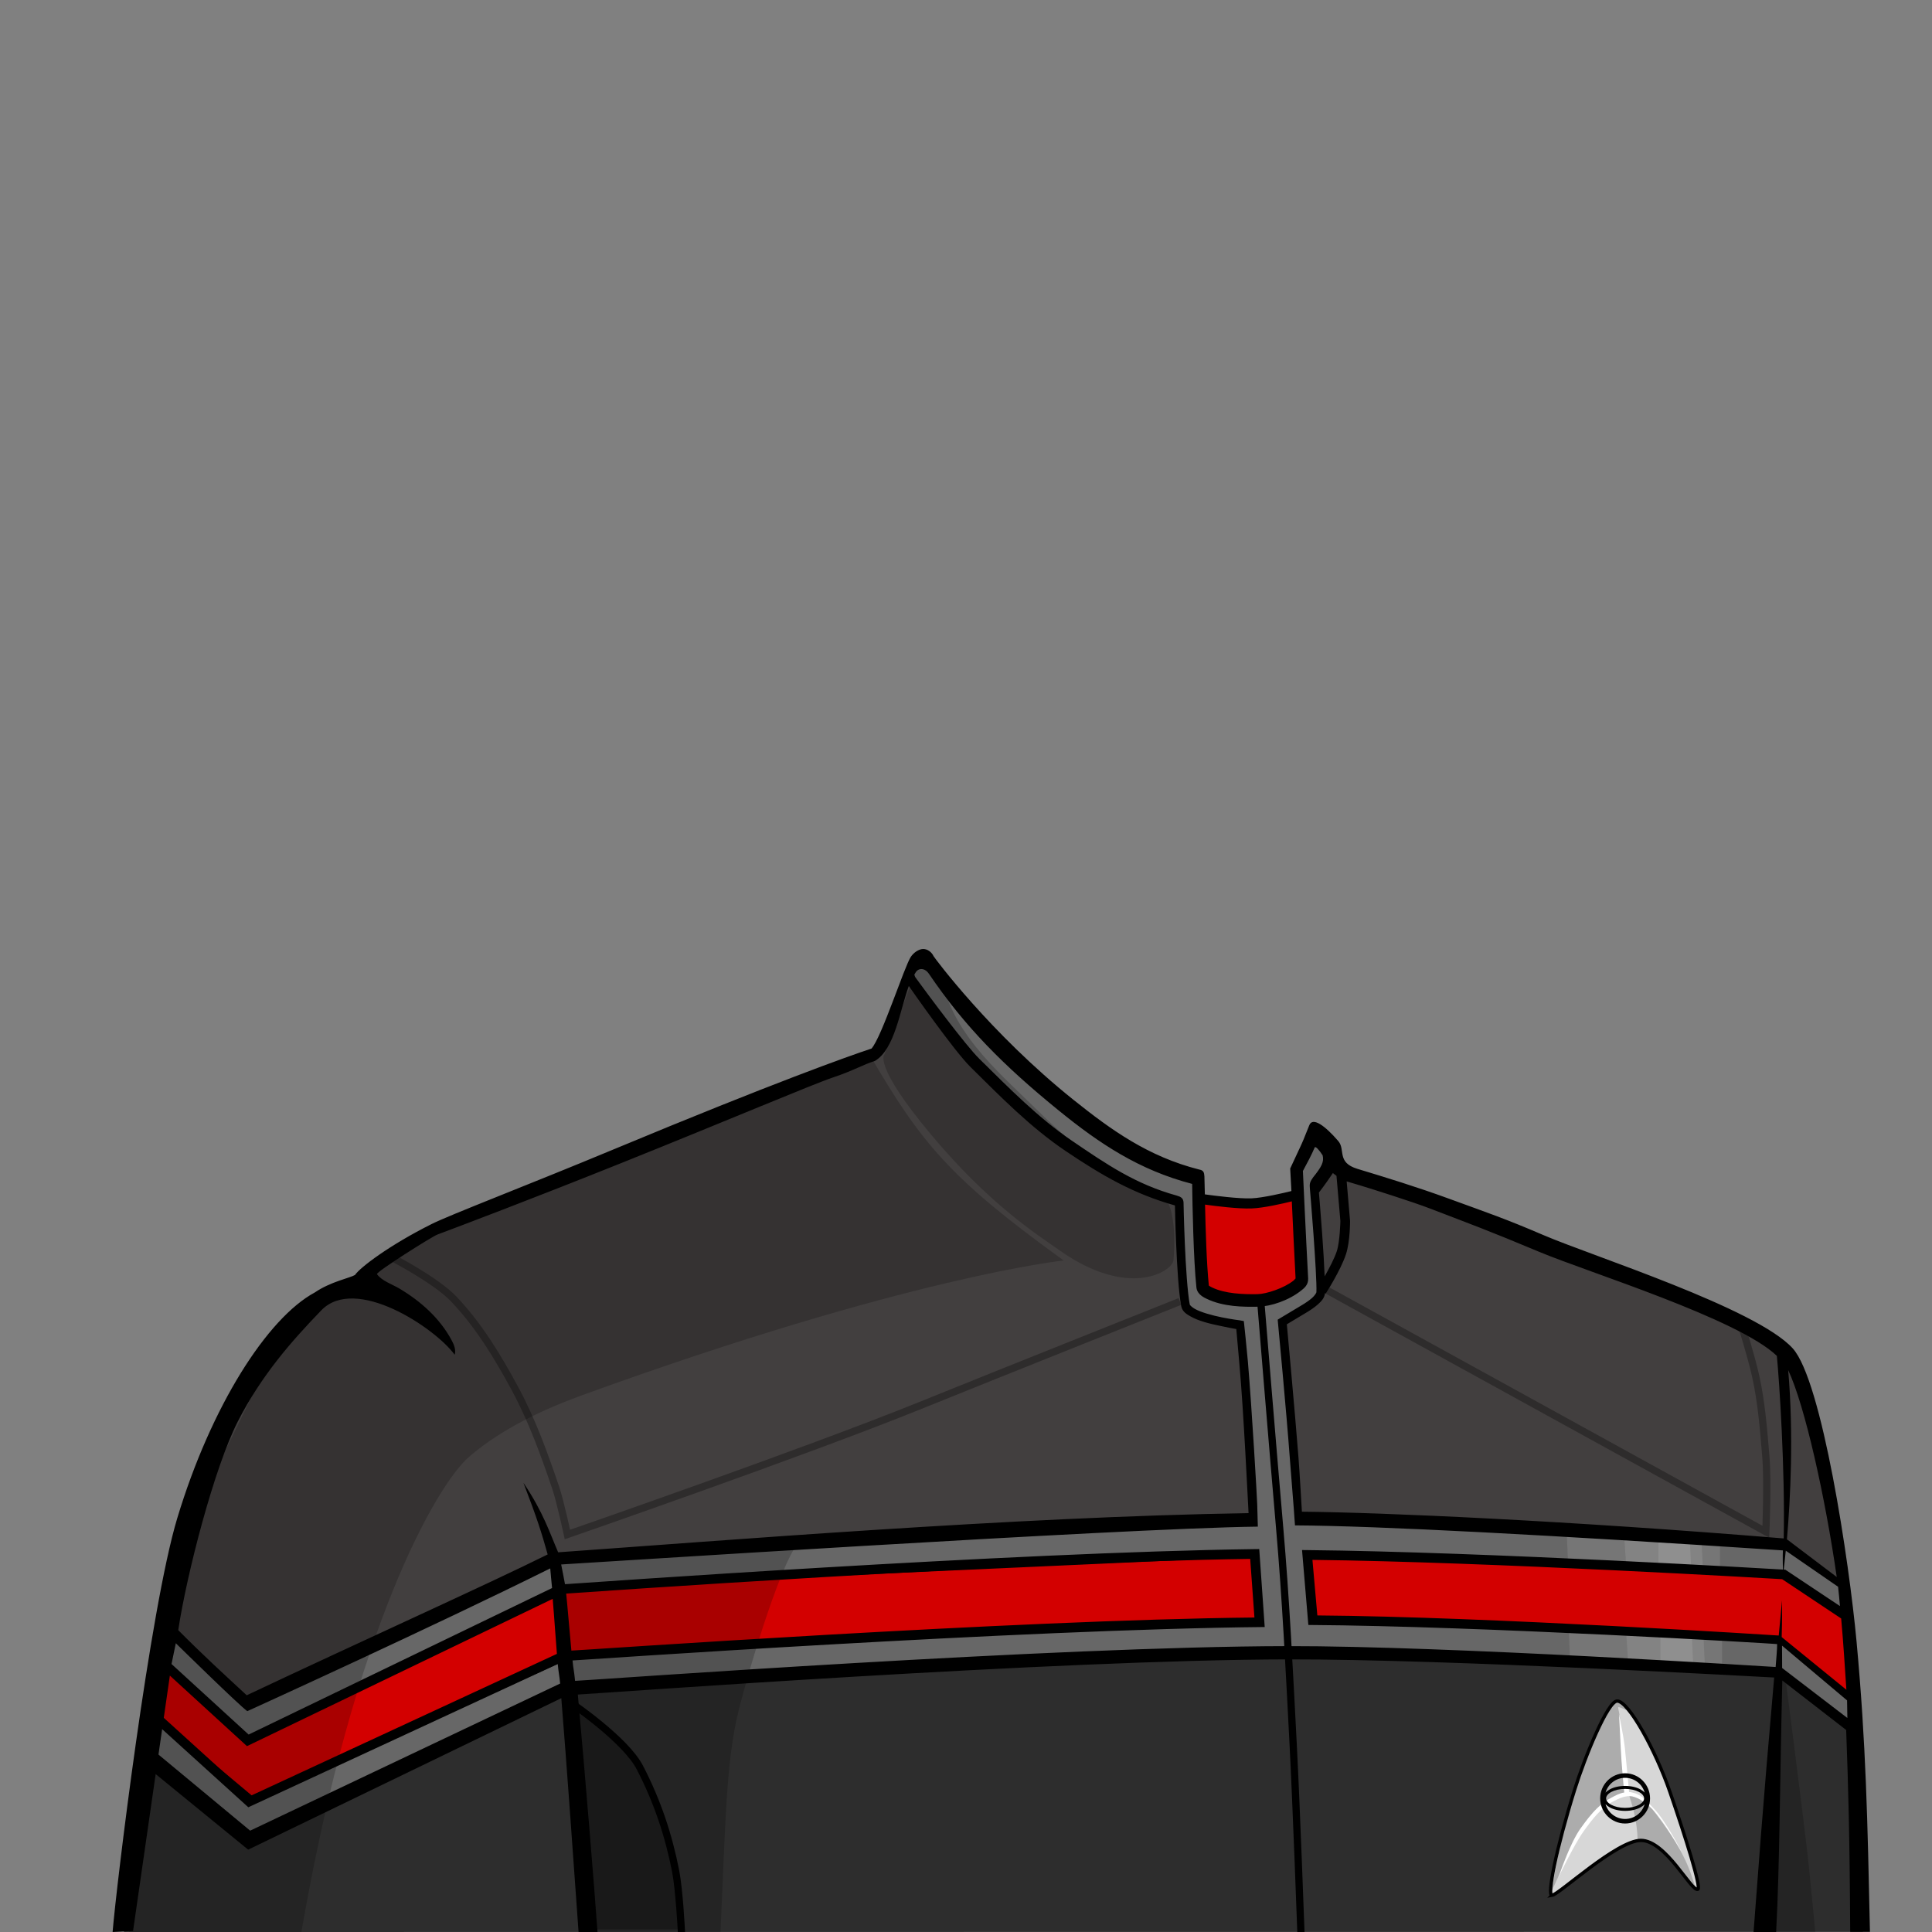 <?xml version="1.0" encoding="UTF-8" standalone="no"?>
<!-- Created with Inkscape (http://www.inkscape.org/) -->

<svg
   version="1.1"
   id="svg171226"
   width="400"
   height="400"
   viewBox="0 0 400 400"
   sodipodi:docname="stoAverageMale.svg"
   inkscape:version="1.4 (e7c3feb1, 2024-10-09)"
   xml:space="preserve"
   xmlns:inkscape="http://www.inkscape.org/namespaces/inkscape"
   xmlns:sodipodi="http://sodipodi.sourceforge.net/DTD/sodipodi-0.dtd"
   xmlns="http://www.w3.org/2000/svg"
   xmlns:svg="http://www.w3.org/2000/svg"><rect x="0" y="0" width="400" height="400" fill="#808080" stroke="none"/><defs
     id="defs171230" /><sodipodi:namedview
     id="namedview171228"
     pagecolor="#ffffff"
     bordercolor="#666666"
     borderopacity="1.0"
     inkscape:showpageshadow="2"
     inkscape:pageopacity="0.0"
     inkscape:pagecheckerboard="0"
     inkscape:deskcolor="#d1d1d1"
     showgrid="false"
     inkscape:zoom="19.96"
     inkscape:cx="328.95792"
     inkscape:cy="330.46092"
     inkscape:window-width="2432"
     inkscape:window-height="1217"
     inkscape:window-x="1920"
     inkscape:window-y="25"
     inkscape:window-maximized="0"
     inkscape:current-layer="g171234"><inkscape:page
       x="0"
       y="0"
       id="page171232"
       width="400"
       height="400"
       margin="0"
       bleed="0" /></sodipodi:namedview><g
     id="g171234"
     inkscape:groupmode="layer"
     inkscape:label="Uniform"
     style="display:inline"><path
       d="M 384.68,369.105 385.69,399.967 25.665,400 35.483,333.942 c 0,0 13.302,17.236 15.842,17.35 3.543,0.159 35.879,-14.974 64.102,-28.159 0,0 81.612,-9.826 157.464,-8.257 75.853,1.569 96.764,4.89 96.764,4.89 l 11.825,8.541 z"
       style="fill:#2d2d2d;fill-opacity:1;fill-rule:nonzero;stroke:none;stroke-width:1.333"
       id="path171962"
       sodipodi:nodetypes="ccccscsccc" /><path
       id="path171958"
       style="fill:#423f3f;fill-opacity:1;fill-rule:nonzero;stroke:none;stroke-width:1.333"
       d="m 191.48,198.279 c -4.828,3.956 -5.27,8.624 -10.275,19.626 l -45.736,16.899 -40.712,17.39 -11.253,5.477 -7.193,5.325 -9.459,6.824 c -11.835,12.451 -19.196,25.304 -24.971,40.912 l -7.312,25.961 17.669,16.192 c 0,0 37.466,-17.656 61.57,-29.921 l 2.575,0.036 c 53.728,-5.364 104.835,-7.253 160.402,-8.756 l 90.807,4.949 3.093,1.369 10.99,6.912 c -1.213,-12.568 -3.41,-22.474 -6.539,-37.514 -2.789,-9.065 -4.292,-11.158 -12.445,-16.039 -8.155,-4.881 -35.885,-14.402 -46.308,-18.888 -9.844,-4.237 -27.726,-8.638 -37.95,-12.981 l -4.954,-8.506 c -2.226,2.581 -3.832,5.656 -5.711,8.556 -0.352,0.543 0.97,4.888 0.593,5.414 -2.958,0.957 -4.034,1.522 -9.462,1.775 -3.703,0.172 -6.049,-0.246 -9.914,-1.063 -0.283,-0.06 0.097,-3.967 -0.267,-4.086 -9.431,-3.087 -19.998,-8.943 -27.171,-14.211 -9.039,-6.637 -26.535,-28.717 -26.535,-28.717 -0.496,-1.461 -2.604,-1.741 -3.534,-2.936 z"
       sodipodi:nodetypes="ccccccccccccccccccsccscssscccc" /><path
       id="path16"
       style="fill:#d30000;fill-opacity:1;stroke:#000000;stroke-width:1px;stroke-linecap:butt;stroke-linejoin:miter;stroke-opacity:1"
       d="m 268.955,246.85 -6.518,2.268 -6.943,0.283 -7.227,-1.133 1.133,18.279 2.125,1.416 9.07,1.275 7.367,-2.691 1.984,-2.125 z m -9.352,74.961 -143.83,6.52 -64.334,31.742 -17.738,-16.199 -1.536,11.806 19.98,16.721 64.76,-28.625 144.09,-6.03 z m 10.627,0 1.819,13.785 96.392,4.318 c 0,0 14.586,12.931 14.586,12.364 0,-0.567 -0.566,-18.279 -0.566,-18.279 L 369,325.779 Z"
       sodipodi:nodetypes="ccccccccccccccccccccccsccc" /><path
       style="opacity:0.2;fill:#000000;fill-opacity:1;stroke:none;stroke-width:0.912px;stroke-linecap:butt;stroke-linejoin:miter;stroke-opacity:1"
       d="m 368.847,341.209 c 0,0 4.774,36.558 5.687,45.511 0.913,8.952 1.288,13.28 1.288,13.28 H 366.379 Z"
       id="path2"
       sodipodi:nodetypes="czccc" /><path
       style="fill:#676767;fill-opacity:1;stroke:none;stroke-width:1px;stroke-linecap:butt;stroke-linejoin:miter;stroke-opacity:1"
       d="m 187.759,202.354 1.559,-3.118 2.126,-1.275 c 0,0 8.927,11.195 9.353,11.903 0.425,0.709 13.745,14.312 13.745,14.312 l 16.863,12.47 14.312,6.802 2.126,0.425 1.417,22.673 3.826,1.984 7.652,0.283 5.81,-1.559 2.692,-2.267 -0.567,-11.903 -0.567,-11.478 3.968,-7.085 3.684,3.259 -0.567,3.968 -2.692,3.826 0.992,22.531 -4.393,3.543 -3.543,2.409 3.543,39.819 68.018,2.976 32.45,2.976 12.47,8.644 0.709,6.66 -13.745,-9.211 -51.439,-2.976 -47.188,-1.134 1.542,13.718 54.857,1.942 41.57,2.542 14.687,12.264 0.709,6.235 -15.712,-12.024 -39.886,-2.392 -40.986,-1.348 -44.82,0.083 -50.464,2.091 -55.548,3.528 -18.847,1.559 -39.252,18.28 -26.54,12.255 -10.745,-8.053 -10.894,-9.304 2.126,-6.66 10.628,8.502 9.353,7.227 32.45,-13.745 32.45,-14.737 69.364,-5.378 74.395,-2.509 -0.779,-14.361 -40.528,1.275 -64.334,2.976 -39.394,2.551 -64.051,32.025 -17.571,-14.737 1.417,-8.786 15.598,15.705 29.323,-13.579 35.143,-17.146 48.746,-2.692 c 0,0 62.35,-3.826 63.484,-3.968 1.134,-0.142 31.884,-0.992 31.884,-0.992 l -1.134,-20.547 -2.126,-19.414 -8.927,-2.267 -2.409,-1.842 -1.275,-21.539 -14.17,-5.385 -19.839,-15.162 -11.195,-11.195 z"
       id="path18"
       sodipodi:nodetypes="cccsccccccccccccccccccccccccccccccccccccccccccccccccccccccccccccscccccccccc" /><path
       d="m 166.138,318.606 c -16.612,1.022 -33.794,2.243 -50.321,4.184 0,0 4.863,53.874 6.743,77.21 h 26.614 c 1.04,-22.693 1.143,-35.26 3.723,-45.718 2.137,-8.663 9.492,-33.54 13.24,-35.677 z"
       style="display:inline;opacity:0.2;fill:#000000;fill-opacity:1;fill-rule:nonzero;stroke:none;stroke-width:1.333"
       id="path172192"
       sodipodi:nodetypes="ccccsc" /><path
       id="path3"
       style="fill:#ffffff;stroke:none;stroke-width:1px;stroke-linecap:butt;stroke-linejoin:miter;stroke-opacity:1;fill-opacity:0.1"
       d="m 324.362,316.994 0.283,6.518 31.458,1.7 v -6.093 z m 0.425,20.264 0.283,6.518 31.458,1.7 v -6.093 z" /><path
       id="path11"
       style="fill:#ffffff;fill-opacity:0.1;stroke:none;stroke-width:1px;stroke-linecap:butt;stroke-linejoin:miter;stroke-opacity:1"
       d="m 336.691,338.108 0.425,6.377 15.871,0.709 -0.283,-5.952 z m -0.425,-20.264 0.425,6.377 15.871,0.709 -0.283,-5.952 z" /><path
       id="path12"
       style="fill:#ffffff;fill-opacity:0.1;stroke:none;stroke-width:1px;stroke-linecap:butt;stroke-linejoin:miter;stroke-opacity:1"
       d="m 343.776,338.816 v 6.377 l 6.802,1e-5 -0.283,-5.952 z m -0.425,-20.264 v 6.377 l 6.802,1e-5 -0.283,-5.952 z" /><path
       id="path2-4"
       style="color:#000000;display:inline;fill:#000000;-inkscape-stroke:none"
       d="m 191.154,196.479 c -0.934,0 -2.011,0.761 -2.588,1.645 -1.358,2.08 -6.003,16.569 -8.123,18.965 -4.6,1.521 -20.067,7.001 -53.346,20.855 -17.907,7.455 -33.893,13.559 -37.719,15.473 -8.655,4.329 -14.804,8.959 -15.879,10.552 -1.077,0.637 -5.048,1.384 -8.318,3.619 -9.856,5.313 -21.475,23.527 -28.479,46.727 C 30.984,333.259 24.036,390.946 23.314,400 l 4.236,-0.215 4.678,-32.477 19.15,15.643 64.833,-31.362 c 1.164,14.339 2.2,29.239 3.575,48.411 h 3.924 c -0.678,-9.46 -2.458,-31.352 -4.077,-49.161 5.894,-0.313 99.023,-7.209 147.101,-7.283 33.038,-0.051 98.893,3.682 100.589,3.756 -1.062,12.697 -1.836,20.034 -4.266,52.688 h 4.675 c 0.745,-14.19 0.738,-29.858 1.275,-52.075 l 13.224,10.251 c 0.435,11.986 0.721,21.221 0.833,41.791 h 4.09 c -0.506,-23.287 -0.818,-38.923 -2.773,-60.104 -1.525,-16.52 -7.141,-54.014 -13.227,-60.711 -7.536,-8.299 -41.396,-19.062 -51.562,-23.424 -8.09,-3.471 -11.244,-4.498 -19.643,-7.57 -6.6,-2.414 -13.059,-4.388 -18.895,-6.156 -4.37,-1.324 -2.446,-3.977 -3.973,-5.752 -2.69,-3.129 -5.269,-5.047 -5.99,-3.324 -1.076,2.724 -1.436,3.582 -1.912,4.584 l -2.059,4.418 c 0.079,1.721 0.171,2.945 0.252,4.666 -1.594,0.393 -5.945,1.422 -8.287,1.51 -2.623,0.098 -7.563,-0.537 -9.633,-0.824 -0.029,-1.506 -0.094,-3.744 -0.094,-3.744 -0.059,-0.748 -0.143,-1.241 -1.064,-1.395 -10.558,-2.673 -18.19,-8.151 -26.07,-14.459 -17.216,-13.781 -28.782,-29.418 -28.941,-29.723 -0.344,-0.771 -1.196,-1.48 -2.131,-1.48 z m -0.107,4.178 c 0.459,0.096 0.912,0.419 1.262,0.934 7.438,10.965 15.443,19.016 26.908,28.34 8.414,6.842 16.63,12.33 27.607,15.184 0.058,4.257 0.262,15.573 0.881,21.455 0.084,0.801 0.584,1.346 1.002,1.674 0.418,0.327 0.83,0.519 1.131,0.664 3.416,1.645 7.51,1.694 10.609,1.633 2.671,-0.053 6.412,-1.296 9.008,-3.396 0.52,-0.421 1.458,-1.11 1.383,-2.484 -0.454,-8.341 -1.069,-21.839 -1.086,-22.221 0.837,-1.537 1.803,-3.369 2.443,-4.861 0.157,-0.366 0.989,0.594 1.645,1.623 0.316,1.349 -0.16,2.316 -2.098,4.713 9.1e-4,0.015 0.011,0.034 0.002,0.047 -0.628,0.817 -0.608,1.318 -0.547,2.109 0,0 0.381,4.48 0.74,9.414 0.359,4.935 0.689,10.426 0.611,12.061 -0.005,0.099 -0.297,0.649 -0.9,1.184 -0.603,0.534 -1.417,1.077 -2.117,1.492 -1.553,0.922 -4.516,2.709 -4.516,2.709 l -0.482,0.291 0.051,0.561 c 0,0 1.779,18.815 2.455,28.094 0.374,5.131 0.762,9.213 1.072,13.938 17.392,0.109 51.931,1.953 101.022,5.18 -0.07,1.346 -0.013,2.67 -0.002,3.969 -0.395,-0.024 -61.632,-3.668 -98.475,-4.031 l -1.084,-0.012 1.306,15.512 c 35.874,0.233 96.315,3.86 97.055,3.958 0.048,0.6 -0.232,3.768 -0.31,4.743 -1.235,-0.054 -67.765,-4.372 -101.092,-4.321 -48.296,0.074 -141.704,6.9 -147.471,7.196 -0.203,-2.204 -0.339,-2.244 -0.525,-4.225 1.414,-0.055 92.748,-6.444 143.309,-6.924 l -1.132,-16.141 -0.951,0.012 c -50.134,0.649 -139.468,7.052 -142.784,7.263 -0.037,-0.321 -0.768,-3.903 -0.793,-4.086 2.458,-0.103 115.688,-7.488 144.237,-7.834 l -0.127,-4.6 c -0.037,-1.331 -1.086,-19.588 -1.937,-29.624 -0.209,-2.47 -0.823,-8.227 -0.835,-8.333 l -0.851,-0.157 c 0,0 -1.669,-0.203 -3.691,-0.611 -2.022,-0.409 -4.414,-1.063 -5.631,-1.777 -0.576,-0.338 -0.995,-0.737 -1.023,-0.891 -0.479,-2.584 -0.817,-7.932 -1.016,-12.562 -0.199,-4.63 -0.271,-8.582 -0.271,-8.582 -0.056,-0.854 -0.517,-1.148 -1.42,-1.408 -8.478,-2.343 -14.399,-6.389 -21.705,-11.363 -6.943,-4.727 -13,-10.881 -19.17,-16.967 -2.84,-2.802 -10.568,-13.201 -13.162,-16.766 -0.159,-0.219 -0.23,-0.439 -0.268,-0.65 0.149,-0.222 0.277,-0.512 0.439,-0.688 0.368,-0.398 0.834,-0.53 1.293,-0.434 z m -2.889,3.48 c 0.482,0.693 9.272,13.326 12.83,16.836 6.119,6.036 12.284,12.369 19.631,17.326 7.634,5.152 14.192,8.909 22.639,11.273 0.01,0.505 0.068,3.692 0.254,8.02 0.2,4.655 0.514,9.951 1.045,12.812 0.226,1.217 1.255,1.748 1.881,2.115 1.644,0.965 4.088,1.564 6.186,1.988 1.71,0.346 2.854,0.596 3.338,0.659 0.078,0.721 0.328,3.811 0.612,6.915 0.9,9.84 1.785,28.788 1.927,31.199 -48.58,0.755 -110.137,5.794 -142.942,8.107 -1.714,-3.939 -3.076,-8.311 -7.182,-14.376 2.741,7.125 3.784,10.391 5.011,14.82 -12.363,6.151 -38.752,18.029 -62.309,29.157 -5.013,-4.646 -8.858,-8.138 -14.177,-13.482 1.758,-11.662 7.472,-33.712 12.336,-43.199 4.886,-9.53 10.972,-16.481 17.289,-23.021 7.085,-7.337 23.557,3.639 27.609,9.201 0.307,-1.035 -0.155,-2.13 -0.67,-3.078 -2.468,-4.544 -6.364,-7.996 -10.762,-10.621 -1.479,-0.881 -3.62,-1.568 -4.656,-2.98 -0.307,-0.42 11.427,-7.801 12.475,-8.193 4.259,-1.597 19.289,-7.261 38.205,-14.854 22.146,-8.889 39.455,-16.252 43.807,-17.711 4.294,-1.439 6.115,-2.63 8.58,-3.381 4.142,-2.396 5.221,-10.589 7.045,-15.533 z m 87.809,38.723 c 0.195,0.204 0.507,0.387 0.738,0.58 l 0.807,9.355 c -0.001,0.052 -0.092,4.269 -0.738,6.24 -0.495,1.511 -1.595,3.599 -2.518,5.229 -0.102,-2.537 -0.283,-5.615 -0.523,-8.912 -0.322,-4.426 -0.596,-7.635 -0.664,-8.441 1.321,-1.739 2.197,-3.001 2.898,-4.051 z m 2.846,1.734 c 0.665,0.202 1.393,0.415 2.723,0.814 2.233,0.671 10.844,3.385 14.533,4.805 9.022,3.471 11.666,4.385 22.697,9.004 9.991,4.184 41.098,13.806 49.113,21.504 0.505,5.215 1.711,23.391 1.42,37.797 -44.877,-3.692 -83.055,-5.383 -99.754,-5.537 -0.116,-1.827 -0.449,-7.862 -0.711,-11.247 -0.706,-9.124 -2.341,-26.826 -2.408,-27.555 0.521,-0.314 2.649,-1.599 4.023,-2.414 0.759,-0.45 1.646,-1.03 2.393,-1.691 0.722,-0.64 1.394,-1.342 1.484,-2.35 l 0.15,0.096 c 0,0 3.093,-4.791 4.197,-8.162 0.871,-2.656 0.84,-6.879 0.84,-6.879 v -0.047 z m -11.357,4.133 c 0.253,5.359 0.5,10.717 0.785,16.074 -0.014,-0.264 -0.076,0.042 -0.42,0.32 -1.956,1.583 -5.648,2.783 -7.426,2.818 -2.999,0.06 -6.76,-0.09 -9.43,-1.375 -0.274,-0.132 -0.532,-0.273 -0.654,-0.369 -0.031,-0.024 -0.022,-0.015 -0.031,-0.023 -0.474,-4.613 -0.675,-11.6 -0.789,-16.77 2.25,0.315 6.883,0.899 9.658,0.795 2.479,-0.093 6.424,-1.004 8.307,-1.471 z m 102.766,34.939 c 3.466,7.326 7.691,26.423 10.055,42.832 l -10.312,-7.801 c 0.71,-8.232 1.426,-21.628 0.258,-35.031 z m -0.498,37.385 10.832,7.473 c 0.171,1.369 0.25,2.656 0.389,3.998 l -11.314,-7.535 -0.27,-0.016 -0.06,-0.004 c 0.108,-0.928 0.194,-1.568 0.424,-3.916 z m -110.885,1.703 0.878,12.135 c -50.199,0.508 -138.499,6.74 -141.419,6.85 -0.476,-5.043 -0.835,-9.57 -1.079,-11.807 3.22,-0.205 91.427,-6.478 141.62,-7.178 z m 12.887,0.201 c 36.815,0.416 96.795,3.971 97.25,3.998 l 12.219,8.137 c 0.487,5.41 0.737,9.749 1.08,14.756 l -13.399,-10.912 c 0.136,-3.523 0.073,-7.6 0.073,-7.6 -0.247,2.717 -0.415,4.353 -0.68,7.283 -0.061,-0.003 -60.184,-3.894 -95.526,-4.16 z m -157.805,1.768 c 0.138,1.355 0.221,2.731 0.379,4.063 l -62.826,30.334 -15.961,-14.604 0.888,-4.302 c 0,0 13.247,13.008 14.802,14.063 1.967,-0.895 38.302,-17.432 62.718,-29.555 z m 0.507,6.304 c 0.443,5.249 0.52,7.135 0.874,11.391 L 51.764,371.86 33.908,355.658 l 1.26,-8.744 15.965,14.605 z m 267.988,21.022 c 0.028,1.241 0.042,2.428 0.06,3.64 L 368.971,345.339 c 0.012,-1.471 -0.028,-3.921 -0.022,-4.631 z m -266.941,-7.532 c 0.126,1.525 0.379,2.606 0.497,4.043 L 51.793,379.016 32.812,363.264 l 0.758,-5.26 17.838,16.174 z"
       sodipodi:nodetypes="sscssccsccccccccscccccccscssssccccscccscsssscsssssscsccccscsscccsscccccccsccsccccccsscssssccssscsscscccssscscscccccccccccssccccsscscccscscccccssccsccccccsssccscccccccccccccccccccccccccccccccccccccccccccccccccccccccc" /><path
       id="path172060"
       style="opacity:0.2;fill:#000000;fill-opacity:1;fill-rule:nonzero;stroke:none;stroke-width:1.333"
       d="m 192.73,234.864 c -12.106,-14.486 -9.625,-16.546 -9.625,-16.546 l 7.727,-20.489 3.718,2.294 c 1.444,13.037 11.95,21.578 20.294,29.802 7.411,7.304 15.802,14.113 24.763,17.046 4.207,1.052 3.568,11.547 3.352,13.924 -0.216,2.377 -9.3,8.028 -23.449,-1.928 -4.76,-3.349 -14.589,-9.514 -26.781,-24.103 z m -12.918,-16.898 c -14.598,5.149 -31.25,13.415 -46.618,18.658 l -37.577,15.044 -12.28,5.902 -7.026,5.426 -9.459,6.824 -8.589,6.699 -18.387,37.684 C 33.496,340.011 28.912,364.861 26.484,391.986 L 26.678,400 H 62.401 c 10.895,-62.957 27.966,-92.522 34.705,-98.368 6.739,-5.845 15.612,-9.926 23.284,-12.716 67.723,-24.627 99.842,-27.943 99.842,-27.943 -23.419,-16.924 -29.445,-24.111 -40.42,-43.008 z"
       sodipodi:nodetypes="scccccssscccccccccccsccc" /><path
       id="path4"
       style="fill:none;stroke:#000000;stroke-width:1.5;stroke-linecap:butt;stroke-linejoin:miter;stroke-dasharray:none;stroke-opacity:0.3"
       d="m 274.057,266.746 91.541,50.39 c 0,0 0.439,-10.41 0,-15.588 -0.474,-5.587 -0.895,-11.251 -2.126,-16.721 -0.962,-4.277 -2.976,-10.628 -2.976,-10.628 M 80.772,260.17 c 0,0 9.341,4.757 13.179,8.786 5.205,5.464 9.178,12.06 12.753,18.705 3.483,6.473 6.001,13.444 8.361,20.405 0.927,2.735 2.409,9.636 2.409,9.636 0,0 49.129,-17.02 73.128,-26.739 16.87,-6.832 53.688,-21.506 53.688,-21.506"
       sodipodi:nodetypes="ccssccssscsc" /><path
       d="M 261.77,269.377 260.275,269.5 c 0,0 2.553,31.256 3.908,46.797 1.301,14.916 2.023,29.891 2.803,44.865 0.667,12.804 1.604,38.838 1.604,38.838 h 1.498 c 0,0 -0.935,-26.081 -1.604,-38.916 -0.78,-14.97 -1.502,-29.961 -2.807,-44.916 -1.355,-15.53 -3.908,-46.791 -3.908,-46.791 z"
       id="path8"
       sodipodi:nodetypes="ccssccsscc"
       style="fill:#000000;fill-opacity:1" /><path
       d="m 118.859,352.086 -0.844,1.24 c 0,0 2.739,1.863 5.846,4.432 3.107,2.569 6.57,5.887 7.938,8.52 3.609,6.948 5.908,13.919 7.346,21.242 0.749,3.814 1.189,12.48 1.189,12.48 h 1.498 c 0,0 -0.414,-8.679 -1.217,-12.77 -1.461,-7.444 -3.806,-14.563 -7.484,-21.645 -1.595,-3.071 -5.146,-6.366 -8.312,-8.984 -3.166,-2.618 -5.959,-4.516 -5.959,-4.516 z"
       id="path9"
       sodipodi:nodetypes="ccsssccssssc" /><g
       inkscape:groupmode="layer"
       id="layer2"
       inkscape:label="Base Insignia"
       transform="matrix(0.345,0,0,0.345,220.979,258.051)"><path
         style="color:#000000;fill:#d7d7d7;stroke:#000000;stroke-width:2;stroke-dasharray:none;stroke-opacity:1"
         d="m 290.918,389.422 c -3.223,0.549 2.46,-28.003 13.546,-63.45 6.303,-20.154 19.9,-53.088 25.477,-53.135 6.886,-0.059 23.169,29.873 31.604,54.298 9.476,27.441 19.059,57.848 16.819,58.686 -3.97,1.485 -19.127,-29.378 -34.163,-29.345 -14.364,0.031 -48.843,32.191 -53.283,32.947 z"
         id="path2-8"
         sodipodi:nodetypes="sssssss" /><path
         id="path1"
         style="fill:#ffffff"
         d="m 331.039,280.675 c 0,0 0.763,12.98 1.086,20.731 0.368,8.814 1.915,24.821 2.063,26.336 -2.816,0.374 -5.503,1.926 -7.9,3.193 -7.874,4.16 -13.467,11.597 -18.445,18.555 -6.408,8.957 -13.158,29.246 -13.158,29.246 0,0 9.246,-19.481 15.191,-27.791 4.949,-6.917 10.368,-13.991 17.578,-17.801 3.619,-1.912 7.945,-3.912 11.693,-3.046 4.118,0.952 8.598,4.233 11.952,7.686 6.979,7.186 17.799,26.109 17.799,26.109 0,0 -9.401,-18.783 -16.947,-26.554 -3.292,-3.39 -7.007,-8.2 -12.184,-9.396 -1.016,-0.235 -1.625,-0.466 -2.658,-0.48 -0.126,-1.291 -1.552,-17.501 -2.484,-26.16 -0.85,-7.889 -3.584,-20.628 -3.584,-20.628 z"
         sodipodi:nodetypes="cscsscsssscsscsc" /><path
         id="path5"
         style="fill:#000000;fill-opacity:0.2;stroke:none;stroke-width:1px;stroke-linecap:butt;stroke-linejoin:miter;stroke-opacity:1"
         d="m 330.143,272.832 -4.607,3.506 -14.008,29.186 c 0,0 -8.518,24.724 -11.84,37.357 -3.915,14.888 -9.508,45.193 -9.508,45.193 0,0 2.51,-5.579 5.451,-12.057 0.003,-0.009 0.011,-0.026 0.014,-0.035 0.456,-1.289 0.956,-2.662 1.719,-4.67 1.453,-3.846 3.374,-8.591 5.557,-13.121 0.193,-0.401 0.385,-0.792 0.58,-1.186 0.246,-0.493 0.487,-0.988 0.736,-1.467 0.004,-0.008 0.008,-0.016 0.012,-0.023 0.48,-0.924 0.966,-1.801 1.455,-2.648 0.263,-0.454 0.526,-0.901 0.791,-1.328 0.071,-0.115 0.14,-0.233 0.211,-0.346 0.378,-0.598 0.758,-1.174 1.137,-1.703 3.111,-4.348 6.462,-8.883 10.461,-12.689 0.8,-0.761 1.626,-1.494 2.48,-2.189 1.709,-1.391 3.535,-2.636 5.504,-3.676 2.398,-1.267 5.084,-2.819 7.9,-3.193 -0.148,-1.515 -1.695,-17.522 -2.062,-26.336 -0.162,-3.877 -0.433,-9.059 -0.664,-13.273 -0.231,-4.214 -0.422,-7.459 -0.422,-7.459 0,0 0.363,1.489 0.816,3.457 -0.415,-2.646 -0.878,-5.244 -1.309,-7.258 -0.361,-1.688 8.294,3.507 6.613,1.953 -2.142,-1.981 -7.018,-5.994 -7.018,-5.994 z m 7.713,57.084 -0.564,0.055 c 2.498,7.563 4.654,16.154 4.926,25.771 5.52,0.735 9.698,0.987 13.352,5.119 3.863,4.369 20.653,22.929 21.311,23.785 -3.386,-11.251 -7.381,-23.341 -25.781,-46.861 -0.839,-0.864 -1.749,-1.717 -2.705,-2.525 -0.478,-0.404 -0.966,-0.796 -1.465,-1.174 -0.499,-0.378 -1.006,-0.739 -1.52,-1.082 -1.027,-0.685 -2.078,-1.294 -3.129,-1.789 -1.051,-0.495 -2.103,-0.879 -3.133,-1.117 -0.214,-0.05 -0.431,-0.086 -0.648,-0.117 -0.213,-0.029 -0.427,-0.05 -0.643,-0.065 z"
         sodipodi:nodetypes="cccscccccccccccsssscssccssccccscccsssscc" /></g><path
       style="fill:#000000;fill-opacity:0.3;stroke:none;stroke-width:1px;stroke-linecap:butt;stroke-linejoin:miter;stroke-opacity:1"
       d="m 117.999,352.135 c 0.992,0.709 5.285,3.71 5.851,4.135 0.567,0.425 7.51,7.769 7.51,7.769 l 5.385,10.911 2.834,10.486 1.417,14.029 H 121.016 L 119.032,365.315 Z"
       id="path20"
       sodipodi:nodetypes="csccccccc" /></g><g
     inkscape:groupmode="layer"
     id="layer3"
     inkscape:label="Command Symbol"
     sodipodi:insensitive="true"
     style="display:none"><path
       d="m 335.655,357.33 2.14,15.072 2.63,0.044 -1.859,1.882 1.002,3.445 -2.639,-2.407 -2.219,2.631 0.545,-3.607 -2.4,-1.779 2.73,-0.13 z"
       style="display:inline;fill:#000000;fill-opacity:1;fill-rule:nonzero;stroke:none;stroke-width:0.738"
       id="path2508"
       sodipodi:nodetypes="ccccccccccc" /></g><g
     inkscape:groupmode="layer"
     id="layer4"
     inkscape:label="Operations Symbol"
     style="display:none"
     sodipodi:insensitive="true"><path
       style="display:inline;fill:#000000;fill-opacity:1;stroke:none;stroke-width:0.808px;stroke-linecap:butt;stroke-linejoin:miter;stroke-opacity:1"
       d="m 335.341,371.004 1.371,2.267 3.328,-0.57 0.155,-5.021 -3.555,-2.09 -4.623,2.798 0.752,6.11 c 0,0 3.462,1.38 4.794,1.692 1.332,0.312 3.102,0.476 3.102,0.476 v -0.205 c 0,0 -3.853,-1.626 -5.12,-2.566 -1.266,-0.939 -1.947,-1.903 -2.024,-3.157 -0.077,-1.254 0.619,-2.626 1.504,-3.201 0.885,-0.575 1.84,-0.582 2.632,-0.183 0.792,0.399 1.342,1 1.482,1.813 0.14,0.813 0.148,1.552 -0.326,2.278 -0.474,0.726 -1.302,0.51 -1.858,0.155 -0.556,-0.355 -1.178,-1.239 -1.178,-1.239 z"
       id="path18493"
       sodipodi:nodetypes="ccccccczcczzzzzzzcc" /></g><g
     inkscape:groupmode="layer"
     id="layer5"
     inkscape:label="Science Symbol"
     sodipodi:insensitive="true"><path
       id="path18248"
       style="color:#000000;display:inline;fill:#000000;stroke-width:0.703;stroke-miterlimit:40;-inkscape-stroke:none"
       d="m 336.461,367.138 c -2.847,0 -5.162,2.336 -5.162,5.2 0,2.864 2.314,5.199 5.162,5.199 2.847,0 5.162,-2.335 5.162,-5.199 0,-2.864 -2.314,-5.2 -5.162,-5.2 z m 0,0.941 c 1.923,0 3.541,1.289 4.052,3.062 -0.238,-0.264 -0.549,-0.494 -0.905,-0.685 -0.826,-0.443 -1.93,-0.703 -3.147,-0.703 -1.216,0 -2.321,0.26 -3.147,0.703 -0.356,0.191 -0.667,0.422 -0.905,0.685 0.511,-1.773 2.129,-3.062 4.052,-3.062 z m 0,2.294 c 1.127,0 2.143,0.248 2.853,0.629 0.71,0.381 1.08,0.865 1.08,1.336 0,0.472 -0.37,0.954 -1.08,1.335 -0.71,0.381 -1.726,0.629 -2.853,0.629 -1.127,0 -2.143,-0.248 -2.853,-0.629 -0.71,-0.381 -1.08,-0.863 -1.08,-1.335 0,-0.472 0.37,-0.956 1.08,-1.336 0.71,-0.381 1.726,-0.629 2.853,-0.629 z m -4.052,3.16 c 0.238,0.264 0.548,0.495 0.905,0.687 0.826,0.443 1.93,0.703 3.147,0.703 1.216,0 2.321,-0.26 3.147,-0.703 0.357,-0.191 0.667,-0.423 0.905,-0.687 -0.51,1.774 -2.128,3.063 -4.052,3.063 -1.924,0 -3.541,-1.289 -4.052,-3.063 z" /></g></svg>
